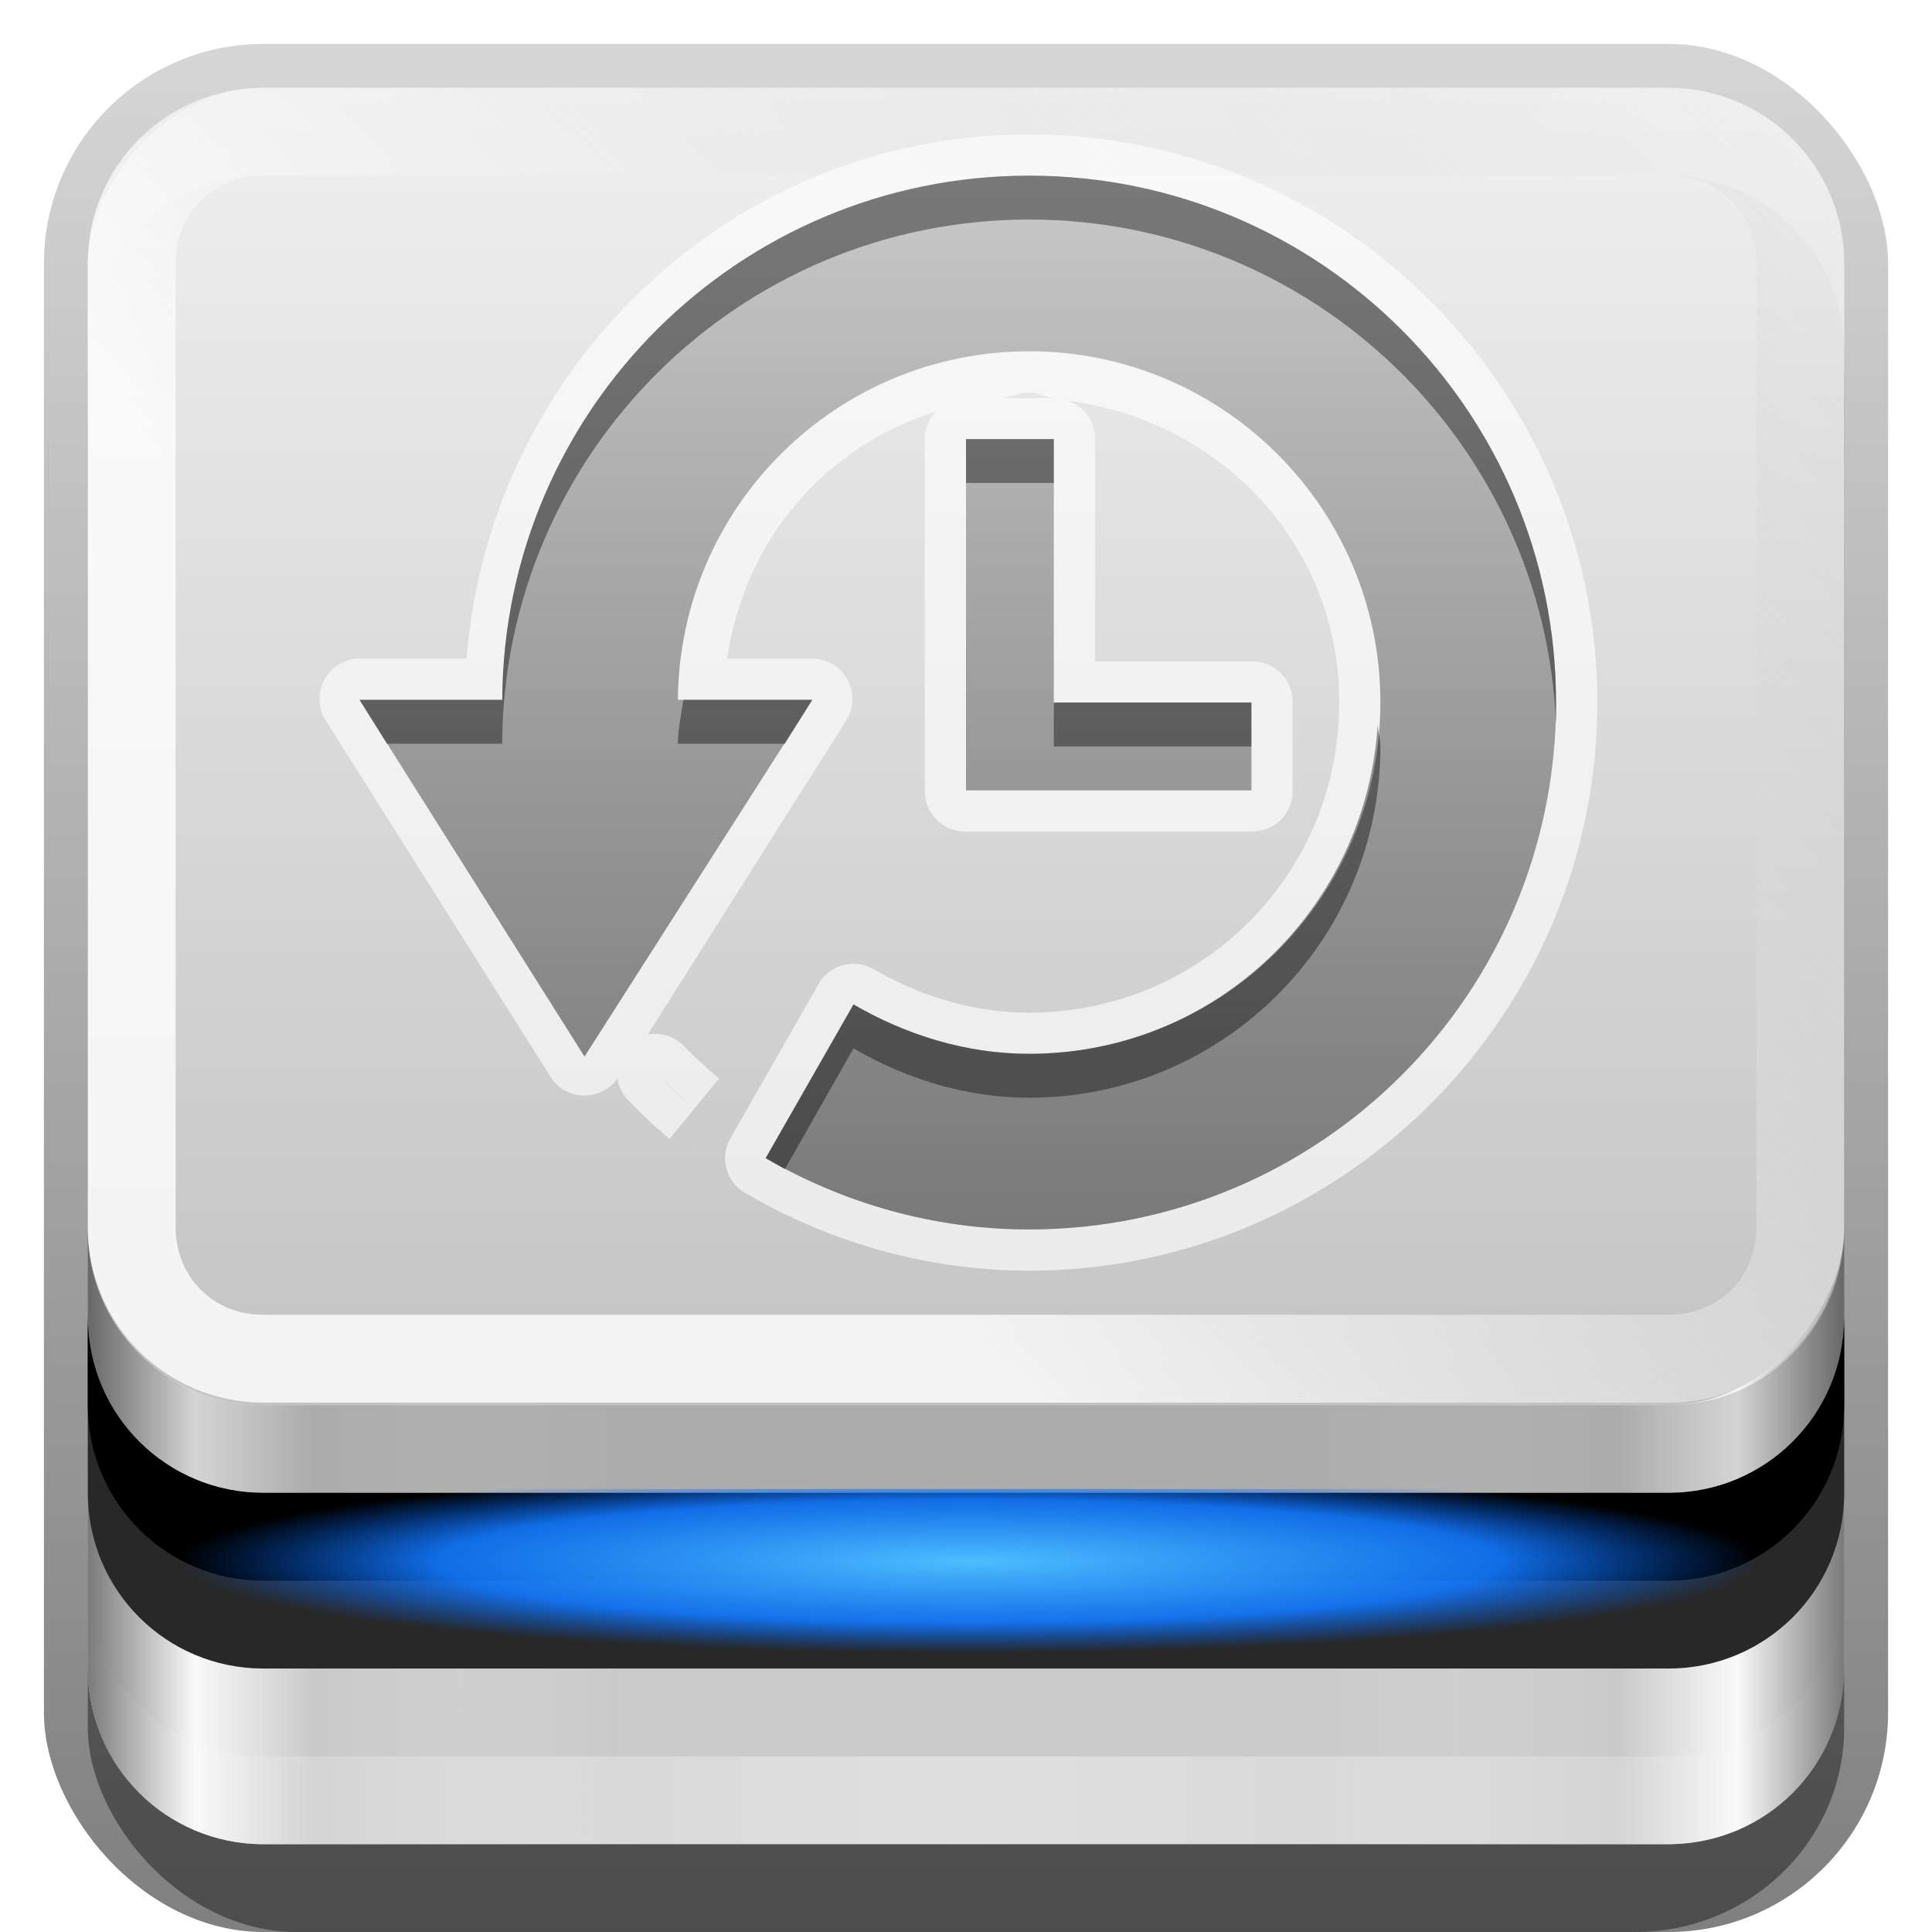 <?xml version="1.0" encoding="UTF-8" standalone="no"?>
<!-- Created with Inkscape (http://www.inkscape.org/) -->

<svg
   xmlns:dc="http://purl.org/dc/elements/1.1/"
   xmlns:cc="http://creativecommons.org/ns#"
   xmlns:rdf="http://www.w3.org/1999/02/22-rdf-syntax-ns#"
   xmlns:svg="http://www.w3.org/2000/svg"
   xmlns="http://www.w3.org/2000/svg"
   xmlns:xlink="http://www.w3.org/1999/xlink"
   xmlns:sodipodi="http://sodipodi.sourceforge.net/DTD/sodipodi-0.dtd"
   xmlns:inkscape="http://www.inkscape.org/namespaces/inkscape"
   width="22"
   height="22"
   id="svg2"
   sodipodi:version="0.32"
   inkscape:version="0.48.0 r9654"
   version="1.0"
   sodipodi:docname="deja-dup.svg"
   inkscape:output_extension="org.inkscape.output.svg.inkscape"
   style="display:inline">
  <defs
     id="defs4">
    <filter
       inkscape:collect="always"
       id="filter3810"
       x="-0.225"
       width="1.45"
       y="-0.257"
       height="1.514">
      <feGaussianBlur
         inkscape:collect="always"
         stdDeviation="4.5"
         id="feGaussianBlur3812" />
    </filter>
    <clipPath
       clipPathUnits="userSpaceOnUse"
       id="clipPath3824">
      <path
         style="opacity:1;fill:#ffffff;fill-opacity:1;fill-rule:nonzero;stroke:none;stroke-width:1;stroke-linecap:square;stroke-linejoin:round;stroke-miterlimit:4;stroke-dasharray:none;stroke-dashoffset:0;stroke-opacity:0.697;display:inline"
         d="M 16,12 C 13.784,12 12,13.784 12,16 L 12,68 C 12,70.216 13.784,72 16,72 L 80,72 C 82.216,72 84,70.216 84,68 L 84,16 C 84,13.784 82.216,12 80,12 L 16,12 z M 48,20 L 50.656,22.25 L 69.344,37.875 L 72,40.125 L 69.344,42.344 L 55.375,54.062 L 55.375,45.188 L 61.406,40.125 L 48,28.875 L 34.594,40.125 L 40.625,45.188 L 40.625,54.062 L 26.656,42.344 L 24,40.125 L 26.656,37.875 L 45.344,22.25 L 48,20 z M 44.25,40.031 L 51.75,40.031 L 51.75,62 L 44.25,62 L 44.25,40.031 z"
         id="path3826" />
    </clipPath>
    <linearGradient
       id="linearGradient3767">
      <stop
         style="stop-color:#4d4d4d;stop-opacity:0.707;"
         offset="0"
         id="stop3769" />
      <stop
         style="stop-color:#4d4d4d;stop-opacity:0.252;"
         offset="1"
         id="stop3771" />
    </linearGradient>
    <linearGradient
       inkscape:collect="always"
       xlink:href="#linearGradient3767"
       id="linearGradient3773"
       x1="48"
       y1="62"
       x2="48"
       y2="21.555"
       gradientUnits="userSpaceOnUse"
       gradientTransform="matrix(0.259,0,0,0.259,-21.436,-2.101)" />
    <linearGradient
       id="linearGradient3313">
      <stop
         style="stop-color:#4dbeff;stop-opacity:1;"
         offset="0"
         id="stop3315" />
      <stop
         id="stop4186"
         offset="0.672"
         style="stop-color:#1379ff;stop-opacity:0.902;" />
      <stop
         style="stop-color:#0066ff;stop-opacity:0;"
         offset="1"
         id="stop3317" />
    </linearGradient>
    <radialGradient
       inkscape:collect="always"
       xlink:href="#linearGradient3313"
       id="radialGradient4138"
       gradientUnits="userSpaceOnUse"
       gradientTransform="matrix(0.3,0,0,3.4805654e-2,-3.4,15.076)"
       cx="48.147"
       cy="77.655"
       fx="48.147"
       fy="77.655"
       r="30" />
    <linearGradient
       id="linearGradient3273">
      <stop
         style="stop-color:#7a7a7a;stop-opacity:1;"
         offset="0"
         id="stop3275" />
      <stop
         id="stop3281"
         offset="0.146"
         style="stop-color:#f9f9f9;stop-opacity:1" />
      <stop
         style="stop-color:#c9c9c9;stop-opacity:1"
         offset="0.373"
         id="stop3283" />
      <stop
         style="stop-color:#dedede;stop-opacity:0;"
         offset="1"
         id="stop3639" />
    </linearGradient>
    <linearGradient
       id="linearGradient3322">
      <stop
         id="stop3324"
         offset="0"
         style="stop-color:#7a7a7a;stop-opacity:1;" />
      <stop
         style="stop-color:#f9f9f9;stop-opacity:1"
         offset="0.203"
         id="stop3326" />
      <stop
         id="stop3328"
         offset="0.43"
         style="stop-color:#c9c9c9;stop-opacity:1" />
      <stop
         id="stop3632"
         offset="1"
         style="stop-color:#dedede;stop-opacity:0;" />
    </linearGradient>
    <linearGradient
       id="linearGradient4327">
      <stop
         style="stop-color:#f0f0f0;stop-opacity:1;"
         offset="0"
         id="stop4329" />
      <stop
         id="stop4331"
         offset="1"
         style="stop-color:#b4b4b4;stop-opacity:1;" />
    </linearGradient>
    <clipPath
       clipPathUnits="userSpaceOnUse"
       id="clipPath3785">
      <rect
         style="opacity:1;fill:#ffffff;fill-opacity:1;fill-rule:nonzero;stroke:none;stroke-width:1;stroke-linecap:square;stroke-linejoin:round;stroke-miterlimit:4;stroke-dasharray:none;stroke-dashoffset:0;stroke-opacity:0.697"
         id="rect3787"
         width="84"
         height="72"
         x="6"
         y="6"
         rx="6"
         ry="6" />
    </clipPath>
    <linearGradient
       id="linearGradient3220">
      <stop
         style="stop-color:#ffffff;stop-opacity:1;"
         offset="0"
         id="stop3222" />
      <stop
         style="stop-color:#bfbfbf;stop-opacity:0;"
         offset="1"
         id="stop3224" />
    </linearGradient>
    <linearGradient
       inkscape:collect="always"
       xlink:href="#linearGradient3220"
       id="linearGradient3781"
       gradientUnits="userSpaceOnUse"
       x1="15.656"
       y1="69.394"
       x2="46.595"
       y2="39.821"
       gradientTransform="matrix(1.117,0,0,1.117,0.805,-5.676)" />
    <linearGradient
       inkscape:collect="always"
       id="linearGradient3327">
      <stop
         style="stop-color:#000000;stop-opacity:1;"
         offset="0"
         id="stop3330" />
      <stop
         style="stop-color:#000000;stop-opacity:0;"
         offset="1"
         id="stop3333" />
    </linearGradient>
    <linearGradient
       inkscape:collect="always"
       xlink:href="#linearGradient4327"
       id="linearGradient3181"
       x1="-3.061"
       y1="27.258"
       x2="-3.061"
       y2="7.254"
       gradientUnits="userSpaceOnUse"
       gradientTransform="translate(11.119,-28.258)" />
    <inkscape:perspective
       sodipodi:type="inkscape:persp3d"
       inkscape:vp_x="0 : 11 : 1"
       inkscape:vp_y="0 : 1000 : 0"
       inkscape:vp_z="22 : 11 : 1"
       inkscape:persp3d-origin="11 : 7.3333333 : 1"
       id="perspective2531" />
    <linearGradient
       id="ButtonShadow"
       gradientTransform="scale(0.988,1.012)"
       x1="9.355"
       y1="21.743"
       x2="9.355"
       y2="0.494"
       gradientUnits="userSpaceOnUse">
      <stop
         id="stop3277"
         offset="0"
         style="stop-color:#000000;stop-opacity:0.706;" />
      <stop
         id="stop3279"
         offset="1"
         style="stop-color:#000000;stop-opacity:0.157;" />
    </linearGradient>
    <linearGradient
       inkscape:collect="always"
       id="linearGradient3232">
      <stop
         style="stop-color:#000000;stop-opacity:1;"
         offset="0"
         id="stop3234" />
      <stop
         style="stop-color:#000000;stop-opacity:0;"
         offset="1"
         id="stop3236" />
    </linearGradient>
    <linearGradient
       gradientUnits="userSpaceOnUse"
       y2="-6"
       x2="11"
       y1="14.806"
       x1="11"
       id="linearGradient3221"
       xlink:href="#linearGradient3232"
       inkscape:collect="always" />
    <linearGradient
       id="ButtonColor"
       x1="10.32"
       y1="21"
       x2="10.32"
       y2="0.999"
       gradientUnits="userSpaceOnUse">
      <stop
         style="stop-color:#29669f;stop-opacity:1;"
         offset="0"
         id="stop3189" />
      <stop
         style="stop-color:#88b6e0;stop-opacity:1;"
         offset="1"
         id="stop3191" />
    </linearGradient>
    <linearGradient
       inkscape:collect="always"
       xlink:href="#ButtonShadow"
       id="linearGradient38042"
       gradientUnits="userSpaceOnUse"
       gradientTransform="scale(0.988,1.012)"
       x1="9.355"
       y1="21.743"
       x2="9.355"
       y2="0.494" />
    <linearGradient
       inkscape:collect="always"
       xlink:href="#linearGradient3220"
       id="linearGradient4201"
       x1="11.743"
       y1="15.972"
       x2="25.152"
       y2="3.627"
       gradientUnits="userSpaceOnUse" />
    <linearGradient
       inkscape:collect="always"
       xlink:href="#linearGradient3322"
       id="linearGradient4220"
       x1="1"
       y1="13.5"
       x2="7"
       y2="13.5"
       gradientUnits="userSpaceOnUse" />
    <linearGradient
       inkscape:collect="always"
       xlink:href="#linearGradient3322"
       id="linearGradient4224"
       gradientUnits="userSpaceOnUse"
       x1="1"
       y1="13.5"
       x2="7"
       y2="13.5"
       gradientTransform="matrix(-1,0,0,1,22,0)" />
    <linearGradient
       inkscape:collect="always"
       xlink:href="#linearGradient3327"
       id="linearGradient2464"
       gradientUnits="userSpaceOnUse"
       x1="11.375"
       y1="22"
       x2="11.375"
       y2="-9.817" />
    <linearGradient
       inkscape:collect="always"
       xlink:href="#linearGradient3831"
       id="linearGradient3845"
       x1="11"
       y1="19.5"
       x2="21"
       y2="19.5"
       gradientUnits="userSpaceOnUse"
       spreadMethod="reflect" />
    <linearGradient
       id="linearGradient3831">
      <stop
         style="stop-color:#ffffff;stop-opacity:1;"
         offset="0"
         id="stop3833" />
      <stop
         id="stop3821"
         offset="0.75"
         style="stop-color:#ffffff;stop-opacity:0.498;" />
      <stop
         style="stop-color:#ffffff;stop-opacity:0;"
         offset="1"
         id="stop3835" />
    </linearGradient>
    <linearGradient
       y2="19.5"
       x2="21"
       y1="19.5"
       x1="11"
       spreadMethod="reflect"
       gradientUnits="userSpaceOnUse"
       id="linearGradient4722"
       xlink:href="#linearGradient3831"
       inkscape:collect="always" />
    <linearGradient
       inkscape:collect="always"
       xlink:href="#linearGradient3767-7"
       id="linearGradient3773-7"
       x1="48"
       y1="62"
       x2="48"
       y2="21.555"
       gradientUnits="userSpaceOnUse"
       gradientTransform="matrix(0.259,0,0,0.259,-21.436,-2.101)" />
    <linearGradient
       id="linearGradient3767-7">
      <stop
         style="stop-color:#4d4d4d;stop-opacity:0.707;"
         offset="0"
         id="stop3769-7" />
      <stop
         style="stop-color:#4d4d4d;stop-opacity:0.252;"
         offset="1"
         id="stop3771-1" />
    </linearGradient>
    <filter
       color-interpolation-filters="sRGB"
       inkscape:collect="always"
       id="filter3810-8"
       x="-0.225"
       width="1.45"
       y="-0.257"
       height="1.514">
      <feGaussianBlur
         inkscape:collect="always"
         stdDeviation="4.5"
         id="feGaussianBlur3812-6" />
    </filter>
    <linearGradient
       inkscape:collect="always"
       xlink:href="#linearGradient3317"
       id="linearGradient3846"
       x1="10.306"
       y1="6.966"
       x2="10.306"
       y2="19.051"
       gradientUnits="userSpaceOnUse" />
    <linearGradient
       gradientUnits="userSpaceOnUse"
       y2="20.137"
       x2="11.794"
       y1="3.213"
       x1="11.794"
       gradientTransform="scale(1.06,0.944)"
       id="linearGradient3317">
      <stop
         id="stop3319"
         offset="0"
         style="stop-color:#c6953a;stop-opacity:1" />
      <stop
         id="stop3321"
         offset="1"
         style="stop-color:#ab7a1f;stop-opacity:1" />
    </linearGradient>
    <linearGradient
       y2="7.113"
       x2="8.11"
       y1="18.912"
       x1="8.11"
       gradientUnits="userSpaceOnUse"
       id="linearGradient3077"
       xlink:href="#linearGradient3767"
       inkscape:collect="always"
       gradientTransform="translate(0,-5)" />
    <linearGradient
       inkscape:collect="always"
       xlink:href="#linearGradient3767"
       id="linearGradient3920"
       gradientUnits="userSpaceOnUse"
       gradientTransform="translate(0,-4.5)"
       x1="8.11"
       y1="18.912"
       x2="8.11"
       y2="7.113" />
    <linearGradient
       inkscape:collect="always"
       xlink:href="#linearGradient3767"
       id="linearGradient3926"
       gradientUnits="userSpaceOnUse"
       gradientTransform="translate(0,-5)"
       x1="8.11"
       y1="18.912"
       x2="8.11"
       y2="7.113" />
    <linearGradient
       inkscape:collect="always"
       xlink:href="#linearGradient3767"
       id="linearGradient3929"
       gradientUnits="userSpaceOnUse"
       gradientTransform="translate(10,-4.5)"
       x1="8.11"
       y1="18.912"
       x2="8.11"
       y2="7.113" />
    <linearGradient
       inkscape:collect="always"
       xlink:href="#linearGradient3767"
       id="linearGradient3933"
       gradientUnits="userSpaceOnUse"
       gradientTransform="translate(0,-4.5)"
       x1="8.11"
       y1="18.912"
       x2="8.11"
       y2="7.113" />
    <linearGradient
       inkscape:collect="always"
       xlink:href="#linearGradient3767"
       id="linearGradient3938"
       gradientUnits="userSpaceOnUse"
       gradientTransform="translate(0,-5)"
       x1="8.11"
       y1="18.912"
       x2="8.11"
       y2="7.113" />
    <linearGradient
       inkscape:collect="always"
       xlink:href="#linearGradient3767"
       id="linearGradient3948"
       gradientUnits="userSpaceOnUse"
       gradientTransform="translate(30,-5)"
       x1="8.11"
       y1="18.912"
       x2="8.11"
       y2="7.113" />
    <linearGradient
       inkscape:collect="always"
       xlink:href="#linearGradient3767"
       id="linearGradient3953"
       gradientUnits="userSpaceOnUse"
       gradientTransform="translate(30,-5)"
       x1="8.11"
       y1="18.912"
       x2="8.11"
       y2="7.113" />
    <clipPath
       clipPathUnits="userSpaceOnUse"
       id="clipPath3959">
      <path
         style="fill:#ff00ff;fill-opacity:1;fill-rule:evenodd;stroke:none;display:inline"
         d="m 33,1 c -1.108,0 -2,0.892 -2,2 l 0,11 c 0,1.108 0.892,2 2,2 l 16,0 c 1.108,0 2,-0.892 2,-2 L 51,3 C 51,1.892 50.108,1 49,1 L 33,1 z m 8.719,1 c 3.314,0 6,2.686 6,6 0,3.314 -2.686,6 -6,6 -1.093,0 -2.117,-0.302 -3,-0.812 l 1,-1.75 c 0.589,0.342 1.27,0.562 2,0.562 2.209,0 4,-1.791 4,-4 0,-2.209 -1.791,-4 -4,-4 -2.199,0 -3.983,1.774 -4,3.969 l 1.531,0 -2.594,4.062 -2.562,-4.062 1.625,0 C 35.735,4.669 38.415,2 41.719,2 z M 41,5 l 1,0 0,3 2.25,0 0,1 L 41,9 41,8 41,5 z"
         id="path3961"
         inkscape:connector-curvature="0" />
    </clipPath>
    <filter
       inkscape:collect="always"
       id="filter3963"
       x="-0.227"
       width="1.453"
       y="-0.255"
       height="1.51">
      <feGaussianBlur
         inkscape:collect="always"
         stdDeviation="1.374"
         id="feGaussianBlur3965" />
    </filter>
  </defs>
  <sodipodi:namedview
     id="base"
     pagecolor="#ffffff"
     bordercolor="#e7e7e7"
     borderopacity="1"
     inkscape:pageopacity="0.0"
     inkscape:pageshadow="2"
     inkscape:zoom="13.061148"
     inkscape:cx="-2.4616007"
     inkscape:cy="19.069261"
     inkscape:document-units="px"
     inkscape:current-layer="layer5"
     showgrid="true"
     inkscape:showpageshadow="false"
     showguides="false"
     inkscape:guide-bbox="true"
     inkscape:window-width="1920"
     inkscape:window-height="1026"
     inkscape:window-x="0"
     inkscape:window-y="25"
     inkscape:snap-global="false"
     inkscape:window-maximized="1">
    <sodipodi:guide
       orientation="1,0"
       position="0,112"
       id="guide2383" />
    <sodipodi:guide
       orientation="0,1"
       position="26.278,128"
       id="guide2385" />
    <sodipodi:guide
       orientation="1,0"
       position="128,54.082"
       id="guide2387" />
    <sodipodi:guide
       orientation="0,1"
       position="78.156,0"
       id="guide2389" />
    <sodipodi:guide
       orientation="0,1"
       position="60.864,64.085"
       id="guide2391" />
    <inkscape:grid
       type="xygrid"
       id="grid3672"
       visible="true"
       enabled="true" />
  </sodipodi:namedview>
  <g
     inkscape:groupmode="layer"
     id="layer3"
     inkscape:label="Shadow"
     sodipodi:insensitive="true">
    <rect
       style="opacity:0.5;fill:url(#linearGradient2464);fill-opacity:1;stroke:none;stroke-width:1;stroke-linecap:round;stroke-linejoin:miter;stroke-miterlimit:4;stroke-dasharray:none;stroke-opacity:1;display:inline"
       id="rect3371"
       width="21"
       height="21.5"
       x="0.5"
       y="0.5"
       rx="2.5"
       ry="2.5" />
    <rect
       ry="2.326"
       rx="2.381"
       y="2"
       x="1"
       height="20"
       width="20"
       id="rect2553"
       style="opacity:0.4;fill:#000000;fill-opacity:1;stroke:none;stroke-width:1;stroke-linecap:round;stroke-linejoin:miter;stroke-miterlimit:4;stroke-dasharray:none;stroke-opacity:1;display:inline" />
  </g>
  <g
     inkscape:groupmode="layer"
     id="layer2"
     inkscape:label="Facade"
     sodipodi:insensitive="true">
    <rect
       transform="scale(1,-1)"
       ry="2"
       rx="2"
       y="-21"
       x="1"
       height="15"
       width="20"
       id="rect4177"
       style="fill:#cacaca;fill-opacity:1;fill-rule:evenodd;stroke:none;display:inline" />
    <path
       style="fill:url(#linearGradient4220);fill-opacity:1;fill-rule:evenodd;stroke:none;display:inline"
       d="M 3,6 C 1.892,6 1,6.892 1,8 l 0,11 c 0,1.108 0.892,2 2,2 L 7,21 7,6 3,6 z"
       id="rect4209"
       inkscape:connector-curvature="0" />
    <path
       id="path4222"
       d="m 19,6 c 1.108,0 2,0.892 2,2 l 0,11 c 0,1.108 -0.892,2 -2,2 l -4,0 0,-15 4,0 z"
       style="fill:url(#linearGradient4224);fill-opacity:1;fill-rule:evenodd;stroke:none;display:inline"
       inkscape:connector-curvature="0" />
    <path
       style="fill:#282828;fill-opacity:1;fill-rule:evenodd;stroke:none;display:inline"
       d="M 3,19 C 1.892,19 1,18.108 1,17 l 0,-2 c 0,1.108 0.892,2 2,2 L 19,17 c 1.108,0 2,-0.892 2,-2 l 0,2 c 0,1.108 -0.892,2 -2,2 l -16,0 z"
       id="path4182"
       sodipodi:nodetypes="ccccccccc"
       inkscape:connector-curvature="0" />
    <path
       style="opacity:0.15;fill:#000000;fill-opacity:1;fill-rule:evenodd;stroke:none;display:inline"
       d="M 3,17 C 1.892,17 1,16.108 1,15 l 0,-1 c 0,1.108 0.892,2 2,2 L 19,16 c 1.108,0 2,-0.892 2,-2 l 0,1 c 0,1.108 -0.892,2 -2,2 l -16,0 z"
       id="path4184"
       sodipodi:nodetypes="ccccccccc"
       inkscape:connector-curvature="0" />
    <path
       sodipodi:nodetypes="ccccccccc"
       id="path4203"
       d="M 3,18 C 1.892,18 1,17.108 1,16 l 0,-1 c 0,1.108 0.892,2 2,2 L 19,17 c 1.108,0 2,-0.892 2,-2 l 0,1 c 0,1.108 -0.892,2 -2,2 l -16,0 z"
       style="fill:#000000;fill-opacity:1;fill-rule:evenodd;stroke:none;display:inline"
       inkscape:connector-curvature="0" />
    <path
       id="path3235"
       d="M 3,21 C 1.892,21 1,20.108 1,19 l 0,-1 c 0,1.108 0.892,2 2,2 l 16,0 c 1.108,0 2,-0.892 2,-2 l 0,1 c 0,1.108 -0.892,2 -2,2 L 3,21 z"
       style="opacity:0.4;fill:url(#linearGradient4722);fill-opacity:1;fill-rule:evenodd;stroke:none;display:inline"
       inkscape:connector-curvature="0" />
  </g>
  <g
     inkscape:label="Top"
     inkscape:groupmode="layer"
     id="layer1"
     sodipodi:insensitive="true">
    <rect
       style="fill:url(#linearGradient3181);fill-opacity:1;fill-rule:evenodd;stroke:none;display:inline"
       id="rect3173"
       width="20"
       height="15"
       x="1"
       y="-16"
       rx="2"
       ry="2"
       transform="scale(1,-1)" />
    <path
       style="opacity:0.25;fill:#ffffff;fill-opacity:1;fill-rule:evenodd;stroke:none;display:inline"
       d="m 3,1 c -1.108,0 -2,0.892 -2,2 l 0,1 c 0,-1.108 0.892,-2 2,-2 l 16,0 c 1.108,0 2,0.892 2,2 l 0,-1 c 0,-1.108 -0.892,-2 -2,-2 l -16,0 z"
       id="rect3183"
       inkscape:connector-curvature="0" />
    <path
       style="opacity:0.8;fill:url(#linearGradient4201);fill-opacity:1;fill-rule:evenodd;stroke:none;display:inline"
       d="M 3,1 C 1.892,1 1,1.892 1,3 l 0,10.972 c 0,1.108 0.892,2 2,2 l 16,0 c 1.108,0 2,-0.892 2,-2 L 21,3 C 21,1.892 20.108,1 19,1 L 3,1 z m 0,1 16,0 c 0.572,0 1,0.428 1,1 l 0,10.972 c 0,0.572 -0.428,1 -1,1 l -16,0 c -0.572,0 -1,-0.428 -1,-1 L 2,3 C 2,2.428 2.428,2 3,2 z"
       id="path4188"
       sodipodi:nodetypes="cccccccccccccccccc"
       inkscape:connector-curvature="0" />
  </g>
  <g
     inkscape:groupmode="layer"
     id="layer4"
     inkscape:label="Light"
     style="display:inline"
     sodipodi:insensitive="true">
    <rect
       style="fill:url(#radialGradient4138);fill-opacity:1;fill-rule:nonzero;stroke:none;display:inline"
       id="rect3311"
       width="18"
       height="2.088"
       x="2"
       y="16.956"
       rx="1.636"
       ry="2.088" />
  </g>
  <g
     inkscape:groupmode="layer"
     id="layer5"
     inkscape:label="Symbol"
     style="display:inline">
    <path
       sodipodi:type="inkscape:offset"
       inkscape:radius="0.45937771"
       inkscape:original="M 41.71875 2 C 38.41537 2 35.735425 4.6692903 35.71875 7.96875 L 34.09375 7.96875 L 36.65625 12.03125 L 39.25 7.96875 L 37.71875 7.96875 C 37.735755 5.77418 39.520169 4 41.71875 4 C 43.927889 4 45.71875 5.790861 45.71875 8 C 45.71875 10.209139 43.927889 12 41.71875 12 C 40.98882 12 40.307838 11.779016 39.71875 11.4375 L 38.71875 13.1875 C 39.601284 13.698032 40.625863 14 41.71875 14 C 45.032458 14 47.71875 11.313708 47.71875 8 C 47.71875 4.6862915 45.032458 2 41.71875 2 z M 41 5 L 41 8 L 41 9 L 44.25 9 L 44.25 8 L 42 8 L 42 5 L 41 5 z M 37.46875 12.21875 C 37.609506 12.360616 37.751984 12.497689 37.90625 12.625 C 37.754251 12.499711 37.606709 12.357325 37.46875 12.21875 z "
       style="opacity:0.8;color:#000000;fill:#ffffff;fill-opacity:1;fill-rule:nonzero;stroke:none;stroke-width:3;marker:none;visibility:visible;display:inline;overflow:visible;enable-background:accumulate;filter:url(#filter3963)"
       id="path3955"
       d="m 41.719,1.531 c -3.388,0 -6.143,2.647 -6.406,5.969 l -1.219,0 a 0.459,0.459 0 0 0 -0.375,0.719 l 2.562,4.062 a 0.459,0.459 0 0 0 0.75,0 0.459,0.459 0 0 0 0.125,0.25 c 0.146,0.147 0.297,0.296 0.469,0.438 L 37.906,12.625 38.188,12.281 c -0.133,-0.109 -0.273,-0.241 -0.406,-0.375 a 0.459,0.459 0 0 0 -0.406,-0.125 l 2.25,-3.562 A 0.459,0.459 0 0 0 39.25,7.5 l -0.969,0 c 0.196,-1.352 1.104,-2.408 2.375,-2.812 A 0.459,0.459 0 0 0 40.531,5 l 0,3 0,1 A 0.459,0.459 0 0 0 41,9.469 l 3.25,0 A 0.459,0.459 0 0 0 44.719,9 l 0,-1 A 0.459,0.459 0 0 0 44.25,7.531 l -1.781,0 0,-2.531 A 0.459,0.459 0 0 0 42.156,4.562 C 43.898,4.787 45.25,6.195 45.25,8 c 0,1.961 -1.57,3.531 -3.531,3.531 -0.637,0 -1.251,-0.192 -1.781,-0.5 a 0.459,0.459 0 0 0 -0.625,0.188 l -1,1.75 a 0.459,0.459 0 0 0 0.188,0.625 c 0.948,0.548 2.041,0.875 3.219,0.875 3.562,0 6.469,-2.907 6.469,-6.469 0,-3.562 -2.907,-6.469 -6.469,-6.469 z m 0,2.938 c 0.101,0 0.183,0.054 0.281,0.062 l -0.594,0 c 0.108,-0.01 0.202,-0.062 0.312,-0.062 z m 0.312,0.062 c 0.033,0.003 0.061,0.027 0.094,0.031 A 0.459,0.459 0 0 0 42.031,4.531 z"
       clip-path="url(#clipPath3959)"
       transform="translate(-30,0)" />
    <path
       inkscape:connector-curvature="0"
       style="opacity:0.9;color:#000000;fill:url(#linearGradient3077);fill-opacity:1;fill-rule:nonzero;stroke:none;stroke-width:3;marker:none;visibility:visible;display:inline;overflow:visible;enable-background:accumulate"
       d="m 11.719,2 c -3.303,0 -5.983,2.669 -6,5.969 l -1.625,0 2.562,4.062 2.594,-4.062 -1.531,0 C 7.736,5.774 9.52,4 11.719,4 c 2.209,0 4,1.791 4,4 0,2.209 -1.791,4 -4,4 -0.73,0 -1.411,-0.221 -2,-0.562 l -1,1.75 c 0.883,0.511 1.907,0.812 3,0.812 3.314,0 6,-2.686 6,-6 0,-3.314 -2.686,-6 -6,-6 z M 11,5 l 0,3 0,1 3.25,0 0,-1 L 12,8 12,5 11,5 z m -3.531,7.219 c 0.141,0.142 0.283,0.279 0.438,0.406 -0.152,-0.125 -0.3,-0.268 -0.438,-0.406 z"
       id="path3057" />
    <path
       style="opacity:0.4;color:#000000;fill:#000000;fill-opacity:1;fill-rule:nonzero;stroke:none;stroke-width:3;marker:none;visibility:visible;display:inline;overflow:visible;enable-background:accumulate"
       d="m 11.719,2 c -3.303,0 -5.983,2.669 -6,5.969 l -1.625,0 0.312,0.5 1.312,0 C 5.735,5.169 8.415,2.5 11.719,2.5 c 3.231,0 5.871,2.551 6,5.75 0.003,-0.082 0,-0.167 0,-0.25 0,-3.314 -2.686,-6 -6,-6 z M 11,5 11,5.5 12,5.5 12,5 11,5 z M 7.781,7.969 c -0.022,0.163 -0.061,0.331 -0.062,0.5 l 1.219,0 0.312,-0.5 -1.469,0 z M 12,8 l 0,0.5 2.25,0 0,-0.5 L 12,8 z m 3.688,0.25 C 15.557,10.341 13.843,12 11.719,12 c -0.73,0 -1.411,-0.221 -2,-0.562 l -1,1.75 c 0.072,0.042 0.145,0.086 0.219,0.125 l 0.781,-1.375 c 0.589,0.342 1.27,0.562 2,0.562 2.209,0 4,-1.791 4,-4 0,-0.085 -0.026,-0.166 -0.031,-0.25 z m -8.219,3.969 c 0.141,0.142 0.283,0.279 0.438,0.406 -0.152,-0.125 -0.3,-0.268 -0.438,-0.406 z m 0,0.5 c 0.138,0.139 0.286,0.281 0.438,0.406 -0.154,-0.127 -0.297,-0.264 -0.438,-0.406 z"
       id="path3935"
       inkscape:connector-curvature="0" />
  </g>
</svg>
